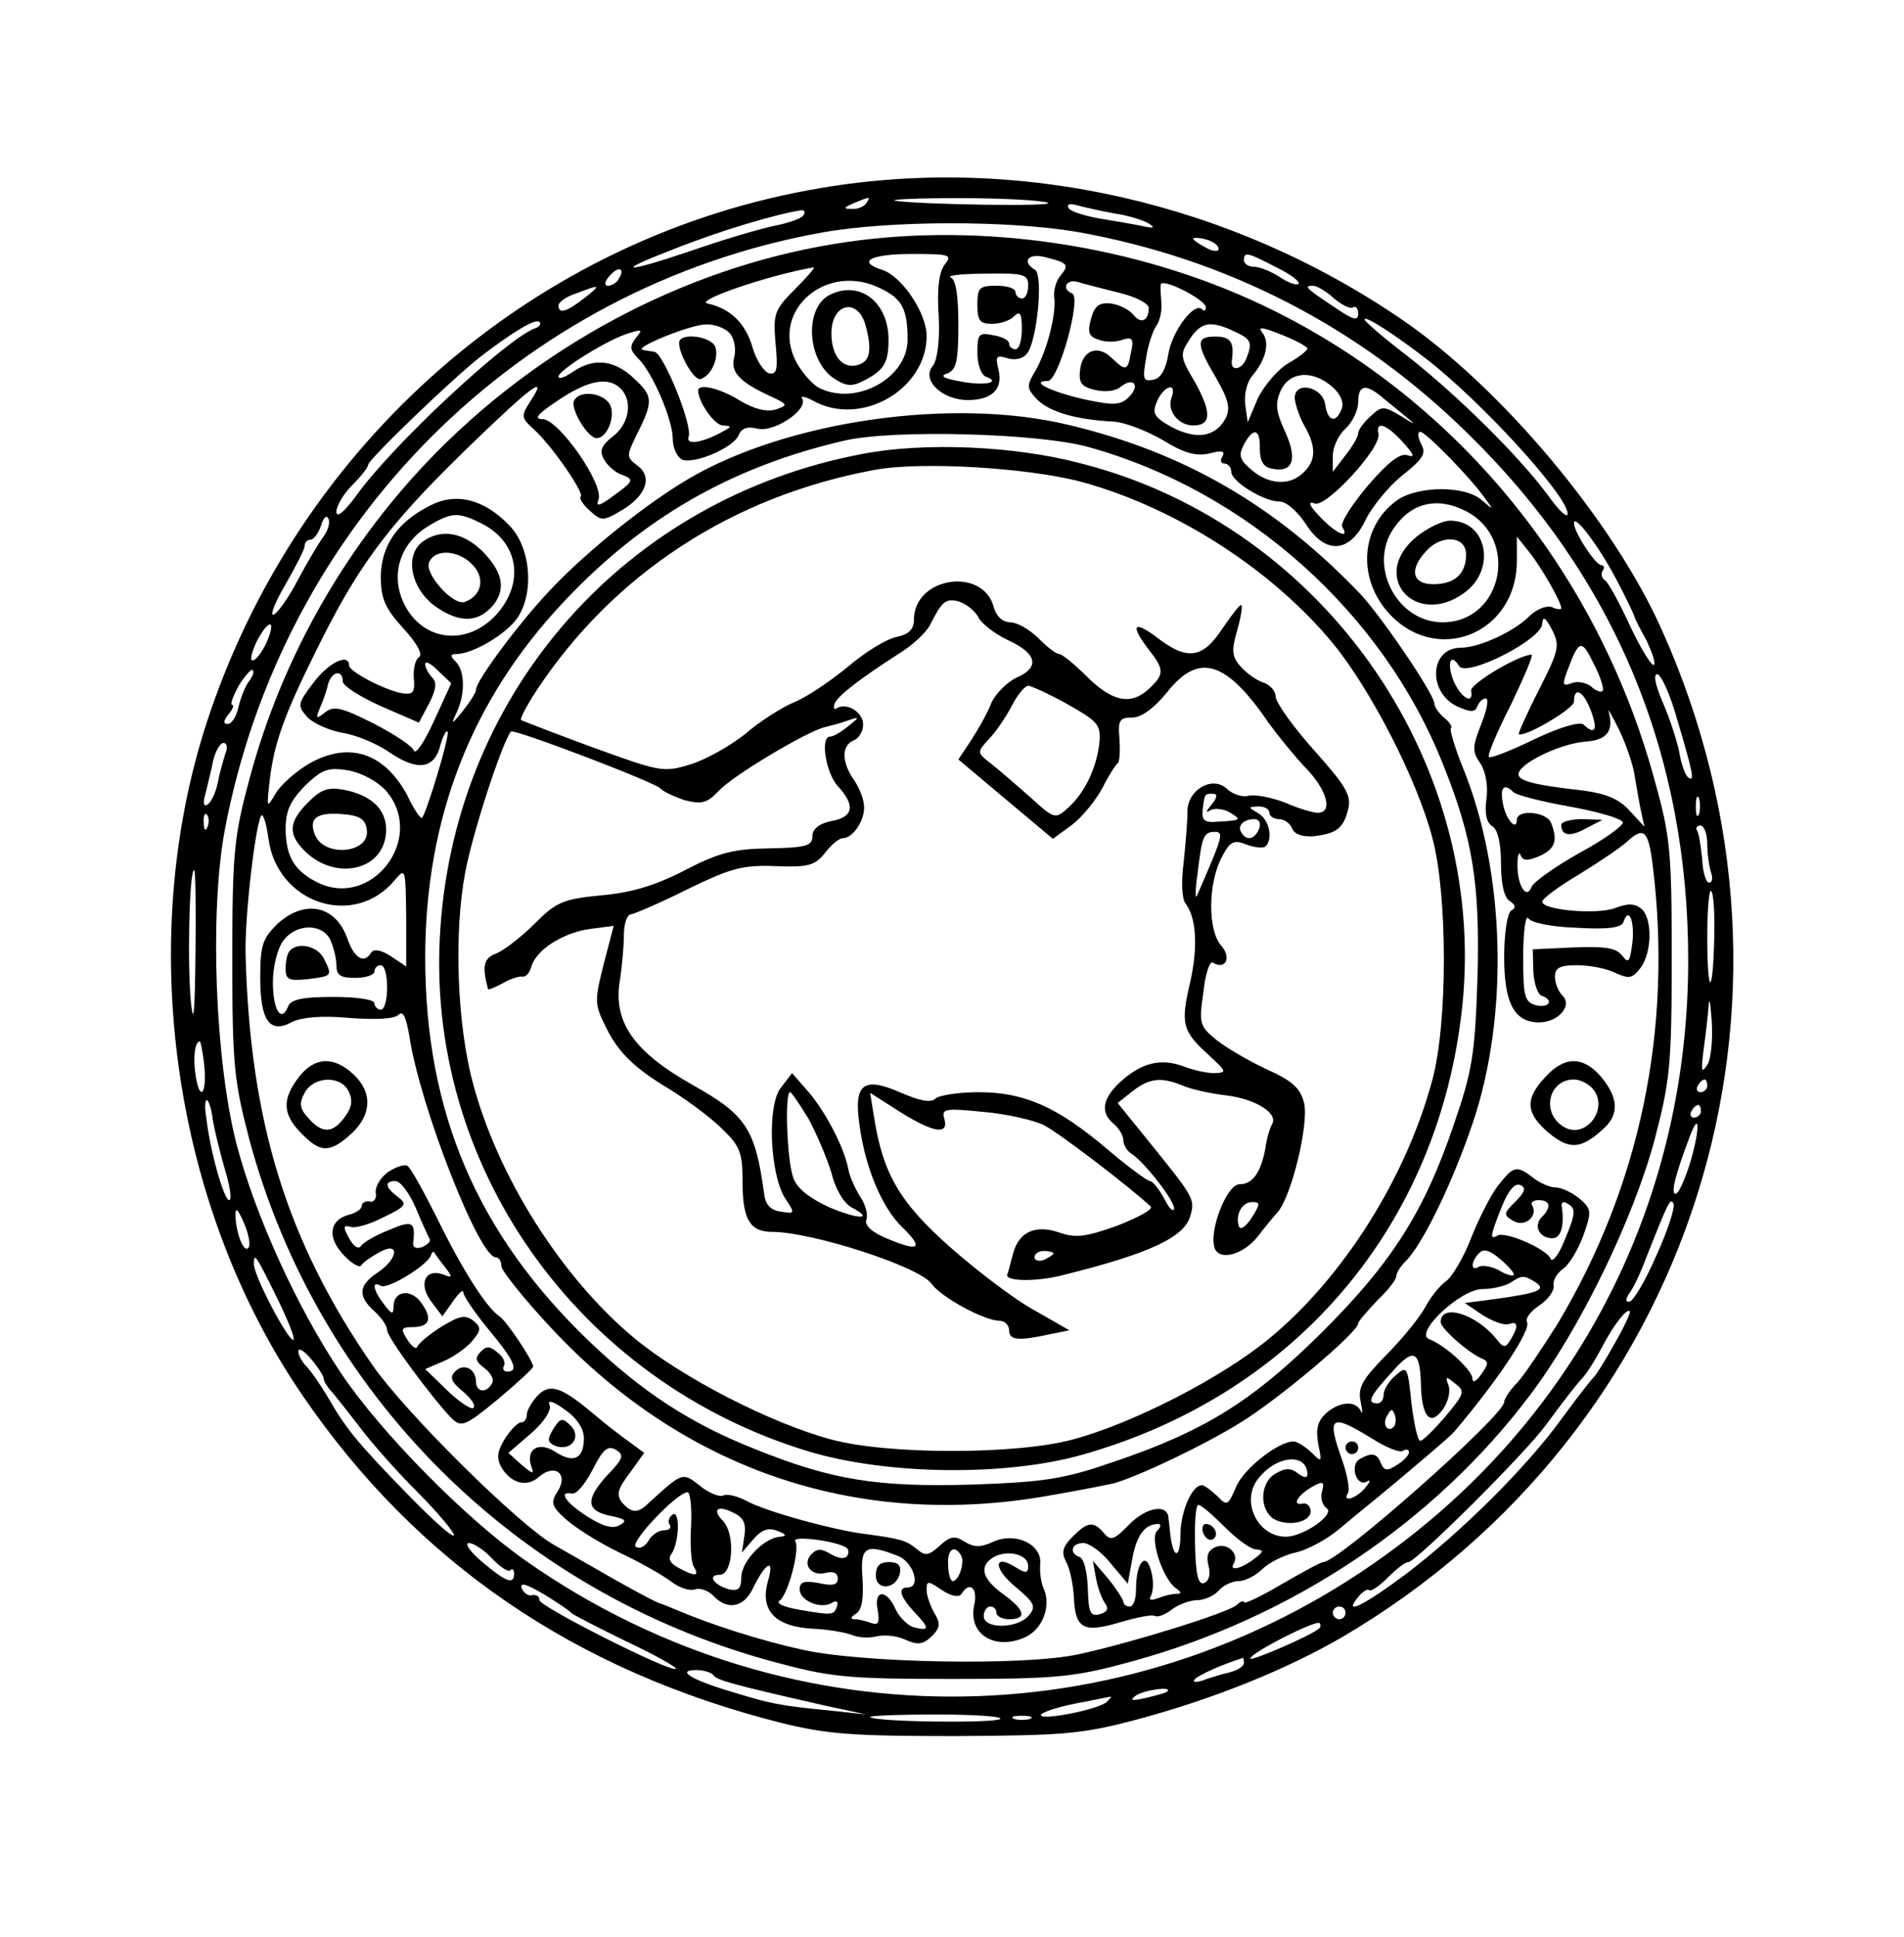 <?xml version="1.0" standalone="no"?>
<!DOCTYPE svg PUBLIC "-//W3C//DTD SVG 20010904//EN"
 "http://www.w3.org/TR/2001/REC-SVG-20010904/DTD/svg10.dtd">
<svg version="1.0" xmlns="http://www.w3.org/2000/svg"
 width="300pt" height="305pt" viewBox="0 0 300 305"
 preserveAspectRatio="xMidYMid meet">
<g transform="translate(0,305) scale(0.1,-0.1)"
fill="#000000" stroke="none">
<path d="M1294 2754 c-450 -75 -824 -401 -968 -841 -113 -346 -54 -762 151
-1061 180 -263 429 -433 753 -515 73 -18 112 -21 275 -21 172 1 199 3 286 26
123 33 236 79 324 130 554 325 768 998 503 1587 -76 170 -252 380 -408 487
-270 185 -603 261 -916 208z m71 -24 c-3 -5 -14 -10 -23 -9 -14 0 -13 2 3 9
27 11 27 11 20 0z m285 1 c24 -7 -209 -3 -240 3 -8 2 37 4 100 4 63 0 126 -3
140 -7z m105 -17 c22 -3 47 -11 55 -16 11 -7 8 -8 -10 -4 -14 3 -44 8 -68 12
-23 4 -45 11 -48 16 -4 6 1 8 12 5 11 -3 37 -9 59 -13z m-489 -3 c-3 -5 -23
-12 -43 -16 -21 -4 -83 -22 -137 -41 -104 -35 -120 -33 -26 3 72 29 163 56
203 62 5 0 6 -3 3 -8z m430 -26 c237 -42 447 -150 618 -319 230 -225 346 -504
346 -828 0 -370 -165 -703 -458 -923 -408 -307 -954 -316 -1372 -24 -95 66
-231 204 -293 297 -69 103 -134 246 -164 359 -34 131 -43 365 -19 495 91 483
463 856 942 942 107 19 292 19 400 1z m224 -27 c0 -5 -9 -4 -20 2 -11 6 -20
12 -20 14 0 2 9 2 20 -1 11 -3 20 -9 20 -15z m91 -29 c23 -11 38 -23 35 -26
-3 -3 -17 2 -30 11 -14 9 -32 16 -41 16 -8 0 -15 5 -15 10 0 14 5 13 51 -11z
m-1036 -18 c-3 -6 -11 -11 -17 -11 -6 0 -6 6 2 15 14 17 26 13 15 -4z m-55
-31 c-27 -21 -40 -25 -40 -11 0 5 12 14 28 19 39 15 40 14 12 -8z m1182 0 c12
-10 25 -17 30 -14 4 3 8 -2 8 -10 0 -12 -8 -10 -37 10 -47 31 -49 34 -34 34 6
0 21 -9 33 -20z m-1259 -47 c-44 -16 -225 -184 -282 -264 -19 -26 -31 -35 -31
-25 0 9 11 28 25 42 14 14 25 28 25 32 0 8 133 136 178 171 51 39 86 60 92 54
3 -3 0 -8 -7 -10z m1404 -48 c87 -67 223 -216 223 -244 0 -8 -14 5 -31 29 -44
60 -142 157 -221 219 -38 29 -68 55 -68 58 0 7 48 -24 97 -62z m-1738 -281
c-6 -8 -24 -38 -39 -66 -15 -29 -33 -54 -39 -56 -6 -2 2 19 19 48 16 28 30 55
30 60 0 6 4 10 9 10 5 0 13 10 17 23 4 13 9 17 12 9 2 -7 -2 -19 -9 -28z
m2037 -65 c16 -30 28 -56 29 -59 0 -3 9 -20 19 -38 9 -19 15 -36 12 -39 -3 -3
-20 24 -37 60 -17 37 -35 70 -40 73 -5 3 -7 10 -4 15 4 5 2 9 -2 9 -9 0 -43
52 -43 66 0 16 39 -36 66 -87z m-2127 -103 c-7 -14 -16 -26 -21 -26 -5 0 -1
14 7 31 20 37 31 33 14 -5z m-26 -58 c-6 -7 -13 -25 -17 -40 -3 -16 -11 -28
-17 -28 -8 0 -7 5 1 15 7 8 9 15 6 15 -4 0 1 13 10 30 10 16 20 27 22 25 3 -3
0 -10 -5 -17z m2249 -59 c26 -87 28 -100 19 -94 -5 2 -12 21 -15 40 -4 20 -16
56 -27 81 -12 28 -14 44 -7 42 6 -2 20 -33 30 -69z m-2287 -56 c-3 -10 -9 -30
-12 -46 -3 -15 -10 -30 -16 -34 -6 -4 -8 2 -3 18 3 13 9 36 12 52 4 15 11 27
16 27 6 0 7 -8 3 -17z m2322 -95 c-3 -7 -5 -2 -5 12 0 14 2 19 5 13 2 -7 2
-19 0 -25z m-2350 -20 c-3 -8 -6 -5 -6 6 -1 11 2 17 5 13 3 -3 4 -12 1 -19z
m2363 -27 c0 -16 3 -36 6 -45 3 -9 2 -16 -3 -16 -5 0 -10 16 -11 37 -2 20 -5
40 -8 45 -3 4 0 8 5 8 6 0 11 -13 11 -29z m-2382 -173 c-1 -91 -3 -115 -7 -78
-6 57 -3 210 5 210 2 0 3 -60 2 -132z m2393 26 c-2 -95 -11 -94 -11 1 0 43 3
75 6 72 4 -3 6 -36 5 -73z m-11 -201 c-9 -14 -10 -10 -6 22 3 22 7 54 8 70 1
17 3 6 5 -22 2 -29 -1 -61 -7 -70z m-2368 -3 c4 -45 -8 -55 -14 -12 -4 27 -1
52 7 52 1 0 5 -18 7 -40z m2368 -30 c0 -5 -5 -10 -11 -10 -5 0 -7 5 -4 10 3 6
8 10 11 10 2 0 4 -4 4 -10z m-2355 -52 c2 -13 10 -47 18 -75 9 -29 13 -53 8
-53 -8 0 -30 77 -36 130 -3 18 -2 30 2 27 3 -4 7 -17 8 -29z m2345 12 c0 -5
-5 -10 -11 -10 -5 0 -7 5 -4 10 3 6 8 10 11 10 2 0 4 -4 4 -10z m-16 -78 c-9
-29 -19 -52 -24 -52 -8 0 0 31 22 89 16 43 17 16 2 -37z m-55 -151 c-17 -39
-36 -71 -42 -71 -6 0 -6 4 0 13 5 6 18 32 27 57 35 88 38 95 43 84 2 -7 -10
-44 -28 -83z m-2217 15 c-7 -12 -20 21 -21 49 0 15 3 12 13 -10 7 -16 11 -34
8 -39z m46 -83 c17 -35 28 -63 24 -63 -9 0 -62 101 -62 119 0 20 3 15 38 -56z
m2106 -69 c-15 -27 -30 -51 -34 -54 -3 -3 -26 -32 -50 -65 -55 -76 -158 -178
-245 -244 -67 -50 -100 -66 -75 -36 7 9 15 13 17 11 3 -3 16 6 30 20 13 13 27
24 32 24 12 0 184 171 216 215 32 43 44 59 61 78 6 7 19 28 29 47 18 34 38 60
43 55 2 -1 -9 -25 -24 -51z m-2034 -55 c0 -4 6 -14 13 -21 6 -7 25 -31 42 -53
16 -22 57 -69 92 -104 35 -35 61 -67 58 -69 -3 -3 -35 26 -72 64 -79 81 -98
104 -126 153 -12 20 -27 42 -34 49 -7 7 -13 18 -13 24 0 6 9 1 20 -12 11 -13
20 -27 20 -31z m265 -283 c13 -14 26 -22 29 -19 3 4 6 1 6 -5 0 -18 -12 -14
-50 18 -19 16 -29 30 -21 30 7 0 24 -11 36 -24z m125 -86 c3 -3 42 -23 87 -45
45 -21 80 -41 78 -43 -7 -7 -215 98 -215 108 0 6 -5 9 -11 8 -6 -2 -14 3 -17
11 -3 10 8 6 34 -9 21 -13 41 -26 44 -30z m1220 0 c0 -5 -4 -10 -10 -10 -5 0
-10 5 -10 10 0 6 5 10 10 10 6 0 10 -4 10 -10z m-41 -24 c-11 -11 -109 -53
-109 -48 0 9 103 61 109 56 2 -2 2 -6 0 -8z m-119 -55 c0 -5 -11 -12 -24 -15
-13 -3 -32 -9 -43 -13 -10 -3 -15 -2 -10 3 7 7 46 24 75 33 1 1 2 -3 2 -8z
m-836 -19 c5 -8 31 -15 176 -48 l65 -14 -55 6 c-83 8 -96 11 -158 30 -64 19
-87 34 -55 34 12 0 24 -4 27 -8z m715 -26 c-2 -2 -17 -6 -34 -10 -22 -5 -26
-4 -15 4 14 9 59 15 49 6z m-95 -16 c-12 -12 -104 -30 -104 -21 0 4 24 12 53
18 28 5 54 11 57 11 2 1 0 -2 -6 -8z m-168 -27 c-7 -7 -197 -5 -205 3 -2 2 44
4 104 4 60 0 105 -3 101 -7z m47 0 c-7 -2 -19 -2 -25 0 -7 3 -2 5 12 5 14 0
19 -2 13 -5z"/>
<path d="M1335 2669 c-238 -34 -469 -152 -645 -329 -141 -142 -245 -322 -297
-517 -24 -89 -27 -115 -27 -283 0 -169 3 -193 27 -285 108 -400 419 -711 822
-821 92 -25 115 -28 285 -28 170 0 193 3 285 28 251 69 474 218 625 418 79
104 163 277 197 403 24 92 27 116 27 285 0 171 -2 193 -28 285 -91 331 -318
604 -620 746 -198 93 -437 129 -651 98z m154 -35 c-9 -11 -13 -37 -10 -81 2
-40 -2 -69 -9 -79 -19 -22 14 -54 55 -54 39 0 56 18 48 49 -5 20 -3 22 14 17
12 -4 25 -1 31 7 16 19 26 123 13 132 -22 13 -11 27 16 20 36 -9 38 -12 24
-29 -7 -8 -11 -23 -10 -33 4 -26 -11 -84 -29 -116 -15 -25 -15 -28 3 -47 20
-19 61 -31 120 -34 17 -1 51 -14 77 -29 34 -21 53 -26 74 -21 19 5 25 4 20 -5
-4 -6 -2 -11 3 -11 6 0 11 -6 11 -13 0 -15 51 -47 77 -47 10 0 28 -16 41 -36
31 -48 69 -45 94 8 10 20 35 51 57 69 33 26 39 35 30 50 -5 11 -6 19 -1 19 8
0 79 -72 102 -105 14 -19 14 -19 -6 -2 -26 22 -96 22 -130 1 -58 -39 -67 -119
-19 -176 75 -88 205 -38 205 79 l0 38 20 -25 c19 -24 50 -78 50 -88 0 -2 -7
-2 -15 2 -9 3 -25 -4 -36 -15 -24 -24 -79 -49 -107 -49 -50 0 -53 -71 -5 -93
21 -9 27 -9 31 1 2 6 8 12 13 12 5 0 2 -18 -7 -40 -14 -36 -15 -43 -1 -63 8
-13 12 -35 9 -56 -3 -22 0 -36 9 -42 9 -5 14 -27 14 -59 0 -32 5 -54 14 -59 9
-6 10 -11 2 -15 -6 -4 -11 -36 -11 -73 0 -73 16 -103 55 -103 30 0 53 26 37
42 -7 7 -12 20 -12 30 0 14 8 18 35 18 19 0 46 -5 60 -12 22 -10 27 -9 40 8
18 24 19 78 1 93 -10 8 -21 9 -41 1 -30 -11 -115 -3 -115 10 0 5 26 24 58 43
31 19 65 42 75 51 27 25 34 19 41 -36 32 -259 -20 -506 -150 -723 -24 -38 -52
-80 -63 -92 -12 -12 -21 -26 -21 -31 0 -21 -261 -252 -285 -252 -4 0 -33 -16
-66 -35 -32 -19 -59 -32 -59 -28 0 3 -6 1 -12 -5 -17 -13 -165 -59 -248 -77
-85 -19 -349 -14 -440 8 -63 14 -138 38 -190 60 -14 6 -27 11 -30 12 -6 1 -61
31 -102 55 -14 8 -44 25 -65 37 -55 31 -233 207 -286 283 -135 195 -193 383
-200 645 -2 60 16 211 25 221 3 2 8 -14 11 -37 14 -102 135 -142 199 -65 17
20 17 19 18 -58 l0 -78 -24 16 c-15 10 -27 12 -31 6 -11 -18 -26 -10 -37 20
-18 54 -67 65 -111 25 -23 -23 -27 -33 -27 -84 0 -69 15 -90 51 -70 15 7 46
10 89 6 41 -3 71 -2 78 5 7 7 12 -4 17 -34 17 -111 110 -348 136 -348 5 0 9
-6 9 -14 0 -7 36 -52 80 -99 211 -225 488 -317 790 -261 47 8 90 17 95 18 41
12 142 60 200 96 60 37 185 142 185 156 0 3 14 19 30 36 17 16 30 33 30 38 0
5 6 15 14 23 27 26 74 123 106 217 58 170 52 397 -15 561 -13 32 -21 60 -19
62 3 2 -2 10 -11 17 -8 7 -15 17 -15 22 0 15 -84 138 -117 173 -133 139 -278
223 -460 266 -183 44 -443 6 -598 -85 -68 -40 -160 -114 -216 -173 -49 -51
-119 -145 -119 -159 0 -5 -10 -20 -21 -34 -17 -21 -19 -22 -10 -3 14 29 14 66
-1 81 -9 9 -9 12 1 12 26 0 80 32 97 58 26 40 20 110 -13 144 -40 42 -84 53
-125 32 -52 -26 -77 -63 -78 -111 0 -35 6 -50 35 -82 22 -24 32 -42 25 -46 -6
-4 -9 -19 -8 -33 2 -22 -1 -26 -17 -24 -26 4 -85 34 -85 44 0 20 -32 5 -56
-27 -25 -33 -26 -36 -10 -54 9 -10 34 -21 55 -25 21 -3 55 -17 75 -31 44 -30
71 -26 80 12 4 14 9 23 11 21 5 -4 -33 -128 -40 -136 -2 -2 -13 13 -23 35 -36
67 -91 86 -154 51 -22 -13 -46 -34 -54 -48 -14 -24 -14 -23 -9 22 7 57 22 100
70 197 68 139 114 201 237 321 105 102 134 124 103 77 -14 -22 -14 -25 6 -43
27 -24 80 -100 74 -106 -3 -3 4 -13 14 -22 19 -17 21 -17 50 0 39 23 50 53 25
71 -17 13 -17 15 -2 46 28 55 27 63 -2 90 -32 31 -65 34 -98 11 -12 -8 -22
-12 -22 -7 0 10 77 58 110 68 22 7 23 6 12 -7 -10 -13 -10 -19 3 -32 23 -22
55 -97 55 -127 0 -15 7 -29 15 -33 20 -7 81 19 89 39 4 10 13 14 29 10 26 -7
81 30 71 47 -4 5 4 4 17 -3 75 -42 179 17 179 102 0 36 -39 94 -70 104 -41 13
-18 25 46 25 60 0 65 -1 53 -16z m-236 -39 c-33 -33 -35 -39 -31 -86 4 -41 2
-49 -10 -47 -8 2 -20 20 -26 40 -11 39 -35 62 -71 70 -22 4 93 44 167 57 3 0
-10 -15 -29 -34z m367 5 c0 -11 -4 -20 -10 -20 -5 0 -10 5 -10 10 0 6 -13 10
-30 10 -27 0 -30 -3 -30 -30 0 -25 4 -30 23 -30 13 0 28 5 35 12 9 9 12 5 12
-20 0 -18 -4 -32 -10 -32 -5 0 -10 4 -10 9 0 5 -11 11 -25 13 -23 5 -25 2 -25
-28 0 -18 6 -34 13 -37 25 -9 0 -15 -38 -8 -29 5 -35 9 -22 13 14 6 17 20 17
77 0 46 -4 71 -12 74 -7 3 17 6 55 6 61 1 67 -1 67 -19z m-231 -5 c33 -16 41
-33 41 -80 0 -61 -83 -106 -141 -75 -10 6 -26 24 -35 41 -41 81 50 158 135
114z m374 -6 c26 -6 47 -17 47 -24 0 -20 -12 -26 -24 -11 -6 8 -22 16 -35 18
-19 2 -26 -3 -32 -24 -6 -22 -3 -28 12 -33 10 -4 27 -4 38 0 15 5 18 1 13 -20
-5 -29 -8 -30 -29 -10 -22 23 -47 14 -51 -16 -3 -22 2 -28 23 -33 16 -4 33 -2
41 5 20 16 31 2 13 -16 -13 -13 -23 -14 -70 -4 -53 12 -88 29 -58 29 17 0 54
133 38 138 -17 7 -9 23 9 18 9 -3 38 -10 65 -17z m137 -23 c0 -5 -3 -7 -6 -3
-12 12 -47 -34 -53 -70 -4 -25 -12 -39 -24 -41 -16 -3 -17 1 -11 35 3 21 11
43 16 50 5 7 9 22 8 35 -1 13 -2 26 -1 30 2 11 71 -24 71 -36z m-750 -41 c7
-8 10 -25 7 -37 -7 -24 9 -40 57 -62 28 -13 28 -14 8 -21 -15 -4 -34 1 -56 14
-30 19 -66 28 -66 16 0 -18 26 -55 39 -55 14 -1 14 -2 1 -9 -32 -18 -60 -23
-55 -9 7 17 -40 133 -54 134 -6 1 -14 2 -18 3 -16 3 73 39 98 40 15 1 32 -6
39 -14z m795 3 c26 -12 29 -17 19 -42 -7 -19 -26 -22 -23 -3 4 28 -2 37 -26
37 -31 0 -31 -11 1 -65 20 -35 23 -48 15 -64 -16 -29 -45 -34 -84 -14 -29 16
-32 22 -24 41 11 25 32 31 23 6 -8 -21 11 -44 34 -44 29 0 29 21 3 68 -24 40
-24 44 -9 67 18 28 33 31 71 13z m115 -27 c0 -3 -14 -14 -30 -23 -17 -10 -38
-35 -48 -55 l-16 -38 -4 28 c-2 16 3 36 11 45 22 26 28 53 16 68 -8 10 0 9 30
-3 23 -9 41 -19 41 -22z m39 -60 c13 -11 19 -25 15 -35 -9 -23 -22 -20 -26 7
-4 28 -48 38 -48 10 1 -10 7 -29 15 -43 19 -33 19 -55 -1 -74 -21 -21 -54 -20
-82 4 -19 16 -21 23 -12 40 15 28 26 25 25 -7 0 -19 6 -29 19 -31 33 -7 41 14
21 58 -15 32 -16 45 -7 65 14 30 50 33 81 6z m-1121 -3 c19 -19 14 -55 -12
-75 -19 -15 -22 -23 -14 -37 5 -9 18 -21 29 -24 18 -7 17 -10 -12 -31 -24 -18
-31 -20 -26 -8 9 24 -62 126 -88 127 -15 0 -8 8 25 30 48 32 79 37 98 18z
m1199 -13 c10 -8 27 -22 38 -31 17 -14 16 -14 -8 1 -27 16 -30 16 -48 -1 -10
-9 -19 -21 -19 -26 0 -6 -9 -21 -20 -35 l-20 -26 0 25 c0 14 9 33 20 43 11 10
20 29 20 42 0 27 12 29 37 8z m34 -72 c17 -19 19 -24 7 -20 -12 4 -30 -10 -63
-48 -25 -30 -44 -59 -40 -65 13 -21 -12 -9 -36 17 -17 18 -19 24 -7 20 18 -6
105 88 100 110 -5 21 13 15 39 -14z m-496 -7 c249 -69 463 -260 558 -498 48
-119 59 -190 55 -338 -4 -120 -8 -146 -37 -230 -47 -139 -99 -220 -210 -330
-108 -107 -184 -154 -326 -202 -78 -27 -108 -32 -225 -36 -148 -4 -218 7 -338
55 -104 41 -179 90 -264 171 -176 169 -258 360 -258 604 0 220 73 406 218 560
125 133 265 213 442 254 76 18 306 12 385 -10z m595 -101 c85 -44 57 -175 -37
-175 -72 0 -118 89 -77 148 28 41 69 50 114 27z m-1550 -20 c58 -30 67 -94 21
-144 -48 -51 -120 -40 -147 24 -18 44 -2 90 40 116 38 23 48 23 86 4z m1665
-261 c-19 -37 -33 -69 -32 -70 9 -6 87 40 87 51 0 25 15 17 27 -15 11 -30 6
-38 -12 -21 -6 5 -37 -4 -77 -23 -37 -18 -70 -31 -72 -28 -3 2 13 40 35 83 21
44 36 79 32 78 -22 -1 -98 -47 -95 -57 4 -22 -15 -12 -27 14 -12 28 -6 48 8
25 12 -18 131 42 131 67 1 12 5 10 15 -9 13 -25 12 -32 -20 -95z m100 -2 c-2
-3 -11 0 -18 7 -8 6 -22 9 -31 5 -14 -5 -15 -3 -6 21 18 48 22 49 41 10 11
-21 17 -41 14 -43z m-1841 -47 c-15 -33 -29 -54 -32 -47 -2 7 -31 26 -64 43
-50 25 -62 28 -76 17 -14 -11 -15 -10 -8 7 5 11 11 28 13 38 6 20 23 23 23 4
0 -7 27 -24 60 -39 l60 -26 16 30 c11 22 13 33 5 41 -6 6 -11 16 -11 21 0 6 9
1 20 -10 l21 -20 -27 -59z m1892 -89 c3 -17 7 -42 10 -55 l5 -23 -23 25 c-17
19 -37 27 -73 32 -81 9 -106 16 -102 28 5 17 67 46 104 49 34 2 46 16 38 46
-3 9 4 -3 16 -27 12 -25 23 -58 25 -75z m-1968 -21 c65 -75 -24 -190 -111
-143 -34 18 -46 40 -47 81 0 30 7 45 30 69 27 26 36 30 68 25 22 -4 46 -17 60
-32z m1776 -2 c4 -5 44 -15 88 -23 45 -8 83 -19 85 -25 1 -5 -29 -27 -68 -48
-39 -22 -73 -46 -76 -54 -8 -21 -23 4 -22 37 0 14 3 20 5 13 4 -9 11 -9 30 -1
24 11 29 24 18 52 -7 18 -54 22 -54 5 0 -19 -18 1 -22 26 -5 25 2 32 16 18z
m100 -214 c49 -3 71 0 74 9 8 25 18 2 14 -33 -4 -30 -6 -33 -16 -20 -9 12 -26
15 -76 13 l-65 -3 1 -35 c1 -19 7 -36 13 -38 20 -7 12 -20 -9 -15 -18 5 -20
14 -20 77 0 39 4 66 8 60 4 -7 38 -14 76 -15z m-1964 -18 c5 -11 10 -29 10
-40 0 -17 6 -21 30 -21 17 0 30 5 30 10 0 6 5 10 10 10 6 0 10 -16 10 -35 0
-19 -4 -35 -10 -35 -5 0 -10 5 -10 10 0 6 -28 10 -65 10 -49 0 -67 -4 -71 -15
-11 -27 -24 -5 -24 38 0 24 7 53 16 65 19 27 60 29 74 3z"/>
<path d="M471 1354 c-27 -35 -26 -59 4 -89 30 -31 45 -31 79 0 32 30 33 65 3
93 -31 29 -61 28 -86 -4z m78 -22 c7 -14 6 -25 -5 -40 -19 -27 -36 -28 -58 -3
-14 15 -15 24 -6 40 14 26 56 28 69 3z"/>
<path d="M2435 1354 c-33 -35 -31 -57 5 -88 33 -27 51 -26 86 6 26 23 24 50
-4 83 -28 32 -57 32 -87 -1z m75 -19 c26 -32 -13 -81 -47 -59 -35 22 -23 74
17 74 10 0 23 -7 30 -15z"/>
<path d="M611 1204 c-12 -9 -20 -23 -19 -32 2 -9 -3 -16 -9 -14 -7 1 -13 -2
-13 -7 0 -5 -9 -11 -20 -14 -31 -8 -35 -35 -9 -63 12 -13 25 -21 28 -17 3 5
16 14 29 21 32 18 30 -10 -3 -32 -30 -20 -32 -37 -5 -61 11 -10 20 -23 20 -30
0 -11 71 -107 102 -139 15 -14 21 -12 72 30 31 26 56 49 56 52 0 9 -42 72 -53
79 -20 13 -59 74 -98 154 -21 42 -42 80 -47 83 -5 3 -19 -2 -31 -10z m44 -56
c10 -24 20 -46 22 -49 2 -4 -3 -9 -12 -13 -9 -3 -15 -1 -14 7 4 33 -1 36 -38
20 -21 -8 -41 -20 -44 -25 -4 -6 -12 -1 -19 12 -10 18 -9 21 2 18 7 -3 31 4
52 15 36 17 38 21 23 32 -20 15 -22 25 -4 25 8 0 22 -19 32 -42z m45 -92 c14
-18 13 -19 -2 -13 -28 10 -39 -15 -19 -42 l18 -24 17 24 c9 13 16 19 16 14 0
-6 18 -32 40 -59 41 -49 48 -66 29 -66 -5 0 -8 4 -5 9 3 5 -1 14 -10 21 -12
10 -17 11 -27 1 -9 -10 -8 -15 7 -26 10 -8 15 -18 11 -24 -9 -16 -25 -13 -25
3 0 21 -20 30 -33 16 -9 -9 -6 -16 12 -31 13 -11 21 -22 17 -26 -3 -4 -22 9
-41 27 l-35 34 28 12 c15 6 35 20 45 31 15 18 16 22 3 33 -13 10 -22 8 -50 -9
-19 -12 -36 -26 -38 -31 -2 -6 -9 -1 -16 10 -11 17 -10 20 7 20 28 0 33 13 15
38 -16 23 -44 20 -44 -6 0 -13 -3 -12 -15 4 -17 22 -20 38 -5 29 10 -6 72 31
79 48 1 4 4 7 5 5 1 -2 8 -12 16 -22z"/>
<path d="M2362 1185 c-11 -13 -30 -50 -43 -82 -12 -32 -31 -64 -41 -71 -10 -7
-24 -25 -32 -40 -8 -15 -35 -49 -61 -75 -39 -40 -46 -52 -41 -75 3 -15 3 -21
0 -14 -8 17 -34 15 -55 -4 -13 -12 -16 -24 -12 -48 6 -29 6 -30 -11 -13 -10 9
-22 17 -28 17 -24 0 -80 -44 -91 -73 -12 -28 -14 -29 -29 -13 -10 9 -20 17
-24 17 -15 1 -33 -39 -34 -75 0 -41 -11 -43 -16 -3 -1 12 -3 25 -3 28 -3 21
-35 15 -61 -11 -24 -25 -30 -27 -40 -15 -17 20 -26 19 -50 -5 -16 -16 -18 -25
-10 -40 6 -11 11 -36 12 -55 2 -50 15 -57 72 -40 27 8 52 13 56 10 4 -2 16 2
26 10 10 8 29 15 40 15 12 0 27 7 34 15 7 8 21 15 31 15 11 0 28 9 38 19 10
10 34 22 52 26 19 4 50 21 69 37 19 16 47 39 62 51 59 49 111 93 119 102 69
81 122 161 115 173 -3 6 6 17 19 26 14 9 24 23 23 31 -2 8 5 20 15 27 10 7 24
31 32 53 13 37 13 41 -7 58 -11 9 -28 17 -37 17 -9 0 -25 7 -35 15 -26 20 -31
19 -54 -10z m26 -27 c-19 -19 -20 -21 -3 -31 18 -10 39 8 29 25 -3 4 2 8 10 8
19 0 21 -11 5 -27 -13 -13 -4 -33 17 -33 13 0 19 18 15 49 -2 7 2 10 8 6 15
-8 14 -16 -5 -61 -9 -22 -19 -33 -21 -26 -6 15 -72 44 -84 36 -12 -7 -11 0 7
45 10 25 20 38 29 35 10 -4 8 -11 -7 -26z m-3 -116 c-2 -2 -13 1 -24 8 -12 6
-26 8 -31 5 -13 -8 -13 8 1 22 7 7 17 4 34 -11 13 -11 22 -22 20 -24z m34 -11
c18 -12 5 -17 -58 -26 l-53 -7 28 -19 c16 -10 35 -17 42 -14 14 5 15 -4 2 -25
-8 -13 -11 -13 -22 1 -32 40 -88 57 -88 27 0 -10 44 -49 66 -58 10 -4 9 -9 -2
-24 -8 -12 -14 -14 -14 -7 0 13 -42 52 -68 62 -25 9 49 79 84 79 16 0 36 5 44
10 18 12 21 12 39 1z m-180 -166 c2 -47 15 -61 34 -35 9 12 13 30 9 39 -5 14
-4 14 11 2 16 -12 14 -16 -15 -51 -18 -21 -36 -39 -40 -39 -4 -1 -10 26 -14
59 -6 58 -7 60 -25 44 -11 -9 -19 -23 -19 -31 0 -7 -4 -13 -10 -13 -17 0 -12
11 23 49 35 40 45 35 46 -24z m-43 -62 c-10 -10 -19 5 -10 18 6 11 8 11 12 0
2 -7 1 -15 -2 -18z m-35 -18 c22 -14 44 -23 49 -20 6 4 10 2 10 -2 0 -5 -9
-14 -19 -20 -15 -10 -20 -9 -25 2 -6 17 -15 18 -34 7 -16 -10 -4 -45 12 -35 6
4 5 -1 -3 -10 -14 -17 -37 -24 -27 -8 3 5 -1 28 -9 51 -25 70 -19 75 46 35z
m-101 -57 c0 -6 -6 -5 -14 1 -11 9 -20 10 -35 1 -24 -12 -28 -52 -7 -70 20
-15 61 -9 61 10 0 8 -6 14 -13 12 -18 -3 -6 15 18 28 15 8 17 6 13 -9 -3 -10
1 -22 7 -26 15 -9 -36 -45 -64 -45 -45 0 -72 57 -43 92 29 37 77 40 77 6z
m-130 -83 c19 -19 41 -35 49 -35 13 -1 12 -4 -3 -15 -21 -16 -40 -20 -32 -7 9
15 -10 33 -28 26 -12 -5 -16 -13 -12 -29 4 -14 1 -25 -7 -28 -9 -3 -13 13 -14
59 -1 35 1 64 5 64 5 0 23 -16 42 -35z m-107 -6 c-12 -12 10 -78 31 -91 8 -6
8 -8 -1 -8 -6 0 -19 -3 -29 -7 -11 -4 -15 -3 -10 5 3 6 4 23 0 37 -8 33 -24
15 -24 -27 0 -16 -4 -28 -10 -28 -5 0 -10 3 -10 8 -1 4 -11 20 -24 36 l-24 28
5 -28 c3 -16 10 -34 15 -40 5 -8 2 -13 -9 -16 -15 -4 -18 2 -19 41 -1 25 -6
47 -13 49 -17 6 -13 22 6 22 9 0 29 -14 43 -32 l27 -32 7 39 c7 38 20 55 41
55 5 0 4 -5 -2 -11z"/>
<path d="M2120 770 c0 -5 5 -10 10 -10 6 0 10 5 10 10 0 6 -4 10 -10 10 -5 0
-10 -4 -10 -10z"/>
<path d="M1896 635 c4 -8 10 -12 15 -9 11 6 2 24 -11 24 -5 0 -7 -7 -4 -15z"/>
<path d="M846 851 c-9 -10 -16 -23 -16 -29 0 -7 -4 -12 -9 -12 -5 0 -16 -11
-25 -25 -12 -19 -14 -30 -7 -44 15 -27 41 -34 60 -17 25 22 47 5 30 -22 -12
-18 -10 -24 12 -44 14 -13 52 -37 85 -53 32 -15 69 -36 82 -46 13 -10 30 -15
37 -12 8 3 22 -2 31 -12 21 -21 46 -16 60 13 21 43 35 49 24 12 -13 -46 11
-72 72 -75 23 -1 51 -6 61 -10 9 -4 27 -5 38 -2 12 3 32 1 45 -5 20 -9 28 -8
42 5 14 14 14 21 4 37 -6 11 -12 27 -12 36 0 15 2 15 24 0 15 -10 27 -12 31
-6 13 21 26 9 20 -18 -10 -46 33 -72 81 -50 27 13 40 48 29 75 -5 10 -7 28 -6
40 3 31 -39 51 -74 35 -20 -9 -30 -9 -45 0 -15 10 -23 9 -39 -6 -18 -16 -23
-17 -37 -5 -16 13 -26 16 -79 23 -51 6 -159 36 -188 52 -15 8 -32 12 -37 9 -6
-3 -22 3 -37 15 -28 22 -27 22 -81 -27 -17 -17 -27 -16 -42 1 -9 12 -7 21 12
46 l23 32 -23 17 c-13 9 -40 30 -60 47 -49 41 -67 46 -86 25z m74 -66 c0 -32
-16 -40 -44 -22 -27 18 -48 5 -39 -22 5 -13 3 -13 -15 2 l-21 19 35 30 c21 18
33 37 30 45 -4 9 5 7 24 -7 19 -13 30 -30 30 -45z m38 -57 c-36 -39 -35 -57 3
-65 25 -5 28 -8 15 -15 -10 -6 -26 -2 -51 14 -34 22 -46 40 -24 36 7 -2 21 15
33 38 16 32 24 38 36 31 14 -8 12 -14 -12 -39z m131 -80 c-2 -29 0 -59 4 -65
10 -16 2 -16 -24 -2 -13 7 -17 14 -11 22 12 17 14 69 2 62 -6 -4 -8 -11 -5
-16 4 -5 -1 -9 -9 -9 -8 0 -19 -7 -24 -16 -5 -9 -14 -14 -20 -10 -11 6 64 85
81 86 5 0 7 -24 6 -52z m84 -16 l-4 -27 18 21 c13 15 24 19 38 13 14 -5 15 -8
5 -9 -26 -1 -62 -39 -62 -64 0 -18 -5 -22 -19 -19 -25 7 -35 23 -15 23 21 0
25 64 5 85 -17 17 -9 25 14 14 18 -8 23 -17 20 -37z m160 -19 c4 -2 5 -8 2
-13 -4 -6 -14 -4 -25 2 -15 9 -22 10 -31 1 -16 -16 -1 -36 22 -30 12 3 19 0
19 -9 0 -10 -8 -12 -30 -7 -23 4 -30 2 -30 -10 0 -18 34 -32 51 -21 7 4 10 2
8 -5 -5 -15 -7 -15 -60 -6 -23 4 -37 10 -31 14 13 8 33 81 25 94 -6 9 62 1 80
-10z m81 -13 c25 -9 38 -50 16 -50 -16 0 -12 -14 10 -38 25 -26 25 -31 1 -25
-10 2 -24 16 -30 29 -14 32 -35 31 -28 -2 3 -19 1 -24 -10 -20 -8 3 -20 6 -26
6 -8 0 -7 3 2 9 9 6 12 23 10 55 -4 50 4 56 55 36z m100 1 c7 -10 -3 -41 -13
-41 -3 0 -7 11 -7 25 -2 25 10 33 20 16z m106 -17 c0 -12 -4 -12 -20 -2 -35
22 -35 -2 0 -31 30 -25 33 -31 21 -45 -17 -21 -71 -22 -71 -1 0 8 5 15 10 15
6 0 10 -4 10 -10 0 -5 9 -10 20 -10 29 0 25 15 -10 40 -33 24 -38 44 -14 58
22 12 54 4 54 -14z"/>
<path d="M872 800 c-10 -17 -10 -21 3 -27 25 -9 42 14 24 32 -13 13 -16 12
-27 -5z"/>
<path d="M1380 569 c0 -25 33 -22 38 4 2 12 -3 17 -17 17 -15 0 -21 -6 -21
-21z"/>
<path d="M1308 2586 c-41 -20 -37 -103 6 -132 20 -13 29 -13 48 -3 31 16 38
28 38 64 0 59 -45 94 -92 71z m56 -49 c10 -37 7 -55 -10 -61 -25 -9 -44 12
-44 49 0 48 42 57 54 12z"/>
<path d="M1070 2510 c0 -19 24 -60 34 -57 17 6 29 33 23 51 -7 17 -57 23 -57
6z"/>
<path d="M905 2420 c-8 -12 21 -60 35 -60 18 0 32 40 19 56 -13 16 -45 19 -54
4z"/>
<path d="M1358 2335 c-370 -70 -638 -371 -664 -745 -27 -372 215 -716 581
-826 124 -37 310 -39 430 -5 330 93 555 352 597 689 50 391 -211 773 -598 872
-105 28 -248 34 -346 15z m350 -45 c147 -41 297 -138 392 -253 60 -73 133
-215 157 -307 24 -90 24 -291 0 -380 -41 -154 -140 -311 -256 -407 -76 -63
-217 -135 -311 -160 -89 -24 -291 -24 -380 0 -94 25 -235 97 -311 160 -114 95
-215 254 -254 402 -25 93 -30 236 -12 331 12 64 58 204 72 222 4 5 230 -81
236 -90 3 -4 20 -12 37 -18 28 -7 36 -5 55 15 22 24 140 94 167 100 8 2 24 6
35 10 20 7 20 6 1 -9 -11 -9 -23 -16 -28 -16 -16 0 -7 -57 12 -78 28 -30 25
-49 -10 -55 -20 -4 -30 -13 -30 -24 0 -15 -10 -18 -68 -19 -55 -1 -78 -6 -132
-34 -46 -24 -85 -36 -133 -40 -61 -6 -71 -11 -105 -45 -20 -20 -47 -41 -59
-46 -21 -8 -24 -19 -14 -57 1 -1 11 3 24 10 12 7 26 11 30 10 5 -1 11 5 14 15
7 27 50 54 92 60 l38 5 -16 -61 c-15 -61 -15 -62 8 -107 18 -33 41 -55 84 -82
34 -20 76 -51 94 -69 29 -28 33 -37 33 -85 0 -59 12 -78 47 -78 62 0 233 -55
251 -82 15 -21 83 -58 107 -58 8 0 15 -7 15 -15 0 -16 15 -17 65 -6 l30 6 -56
32 c-31 17 -90 62 -132 99 -79 70 -106 115 -120 206 l-6 37 47 -30 c53 -33 77
-37 70 -11 -5 16 1 17 61 11 36 -3 80 -13 96 -21 25 -13 136 -98 168 -128 5
-4 -19 -17 -52 -30 -50 -18 -66 -20 -92 -11 -38 13 -64 1 -73 -34 -4 -14 -7
-28 -9 -32 -4 -11 46 -12 88 -1 137 34 193 60 201 95 7 25 4 29 -68 118 l-47
58 24 19 c26 20 44 22 77 9 13 -6 44 -13 70 -16 48 -6 83 -29 72 -46 -3 -5 -8
-21 -10 -36 -7 -39 -20 -58 -41 -58 -20 0 -49 -74 -39 -101 8 -20 45 -10 68
19 9 12 23 29 31 38 22 25 49 137 42 171 -6 24 -17 35 -59 54 -28 13 -64 34
-79 46 -27 22 -28 26 -21 75 3 29 10 50 15 47 20 -12 30 8 13 27 -21 24 -21
97 1 139 13 25 19 28 39 20 13 -5 27 -6 30 -3 12 12 6 42 -11 52 -17 10 -17
10 0 11 9 0 17 -4 17 -10 0 -5 7 -10 15 -10 9 0 18 -7 21 -15 4 -9 16 -13 33
-12 37 4 48 13 55 42 6 22 -3 37 -54 94 -33 37 -60 75 -60 84 0 8 -8 18 -19
22 -10 3 -26 14 -35 24 -15 16 -16 26 -7 57 6 21 9 39 7 41 -2 2 -15 -15 -30
-37 -31 -47 -55 -51 -103 -14 -37 28 -43 20 -13 -19 25 -32 25 -39 -1 -63 -28
-25 -57 -19 -98 22 -19 19 -38 34 -42 34 -5 0 -19 11 -33 25 -14 14 -34 25
-44 25 -12 0 -22 9 -26 23 -16 65 -126 49 -126 -19 0 -15 -8 -23 -27 -27 -16
-3 -50 -24 -77 -47 -28 -23 -65 -48 -85 -56 -19 -8 -54 -30 -77 -50 -24 -19
-63 -41 -87 -48 -42 -13 -48 -11 -153 27 -60 22 -111 42 -113 43 -2 2 9 23 24
46 122 185 310 307 533 348 75 14 248 3 330 -20z m-167 -211 c5 -11 26 -27 47
-37 46 -21 51 -43 14 -59 -15 -7 -33 -25 -40 -40 -6 -16 -21 -42 -32 -59 l-20
-30 75 -63 74 -62 30 22 c16 12 37 38 48 58 10 20 21 37 24 39 3 1 4 18 3 37
-3 31 0 35 20 35 14 0 34 14 55 40 50 63 93 50 161 -50 14 -19 39 -50 57 -69
34 -35 44 -71 19 -71 -7 0 -31 7 -51 16 -21 8 -46 13 -57 11 -10 -3 -25 2 -34
10 -23 23 -64 -1 -63 -36 0 -14 -3 -50 -6 -79 -4 -30 -3 -57 3 -65 17 -22 20
-68 7 -125 -15 -64 -12 -76 29 -113 29 -27 30 -28 9 -29 -12 0 -34 5 -49 11
-36 13 -66 5 -99 -25 -28 -26 -32 -48 -10 -66 8 -7 15 -18 15 -26 0 -7 6 -17
13 -21 20 -13 67 -73 67 -86 -1 -7 -8 0 -16 16 -8 15 -18 27 -22 27 -4 0 -34
22 -67 50 -79 67 -131 90 -203 90 -32 0 -63 -5 -68 -10 -7 -7 -24 -4 -54 9
-59 26 -75 15 -66 -49 9 -69 36 -132 67 -162 35 -34 28 -40 -22 -19 -25 10
-37 21 -34 30 3 8 -1 24 -10 37 -8 13 -16 31 -18 41 -6 34 -34 88 -61 121
l-28 32 -17 -22 c-23 -27 -18 -137 6 -175 16 -24 16 -25 -7 -21 -16 2 -24 11
-26 28 -14 102 -28 124 -112 171 -94 53 -127 100 -115 167 3 20 6 52 6 70 0
17 5 32 11 32 6 1 46 18 90 40 68 33 86 38 138 36 52 -2 62 1 78 21 10 13 22
23 28 23 17 0 37 32 33 54 -1 11 -9 29 -17 40 -18 27 -18 52 1 60 8 3 15 14
15 25 0 19 -25 35 -41 26 -5 -4 -6 0 -4 7 6 13 38 38 105 81 19 12 39 31 45
42 19 38 25 43 45 38 11 -3 25 -14 31 -24z m141 -138 c49 -28 53 -32 50 -63
-5 -39 -23 -77 -50 -101 -19 -17 -21 -17 -58 17 -22 19 -49 43 -62 53 -23 18
-23 18 -4 39 11 11 27 35 36 52 9 18 21 32 26 32 5 0 33 -13 62 -29z m227
-158 c-9 -11 -10 -14 -2 -9 7 4 21 2 30 -3 20 -12 19 -13 -18 -15 -21 -2 -26
2 -24 19 3 25 3 25 16 25 8 0 7 -6 -2 -17z m75 -38 c-7 -17 -20 -20 -28 -6 -7
10 3 21 20 21 8 0 11 -6 8 -15z m-73 -47 c-10 -24 -21 -50 -25 -58 -3 -8 -3 8
1 35 7 58 9 65 28 65 11 0 10 -8 -4 -42z m-637 -410 c13 -24 29 -62 36 -85 6
-25 19 -47 31 -54 38 -20 12 -20 -35 0 -30 14 -50 29 -56 46 -10 26 -14 135
-5 135 2 0 15 -19 29 -42z m698 -156 c-9 -14 -18 -20 -20 -13 -6 18 5 38 21
38 13 0 13 -3 -1 -25z m-312 -56 c0 -2 -7 -6 -15 -10 -8 -3 -15 -1 -15 4 0 6
7 10 15 10 8 0 15 -2 15 -4z"/>
<path d="M2231 2204 c-74 -62 0 -144 77 -87 50 37 35 113 -23 113 -13 0 -37
-12 -54 -26z m79 -27 c0 -31 -18 -47 -52 -47 -33 0 -38 23 -11 52 24 27 63 24
63 -5z"/>
<path d="M666 2197 c-30 -22 -18 -77 23 -104 37 -25 66 -23 89 5 19 25 14 51
-17 83 -31 31 -66 37 -95 16z m80 -38 c19 -21 12 -48 -14 -57 -18 -6 -63 44
-56 62 9 23 48 20 70 -5z"/>
<path d="M486 1787 c-31 -31 -33 -50 -6 -77 47 -47 122 -32 128 26 4 36 -20
61 -65 70 -26 5 -37 1 -57 -19z m92 -44 c5 -37 -68 -44 -82 -7 -10 25 3 35 42
32 29 -2 38 -8 40 -25z"/>
<path d="M2460 1751 c0 -18 15 -19 40 -5 l25 13 -32 1 c-18 0 -33 -4 -33 -9z"/>
<path d="M457 1553 c-4 -3 -7 -16 -7 -28 0 -18 5 -20 35 -17 39 5 39 5 25 33
-10 19 -40 26 -53 12z"/>
</g>
</svg>
